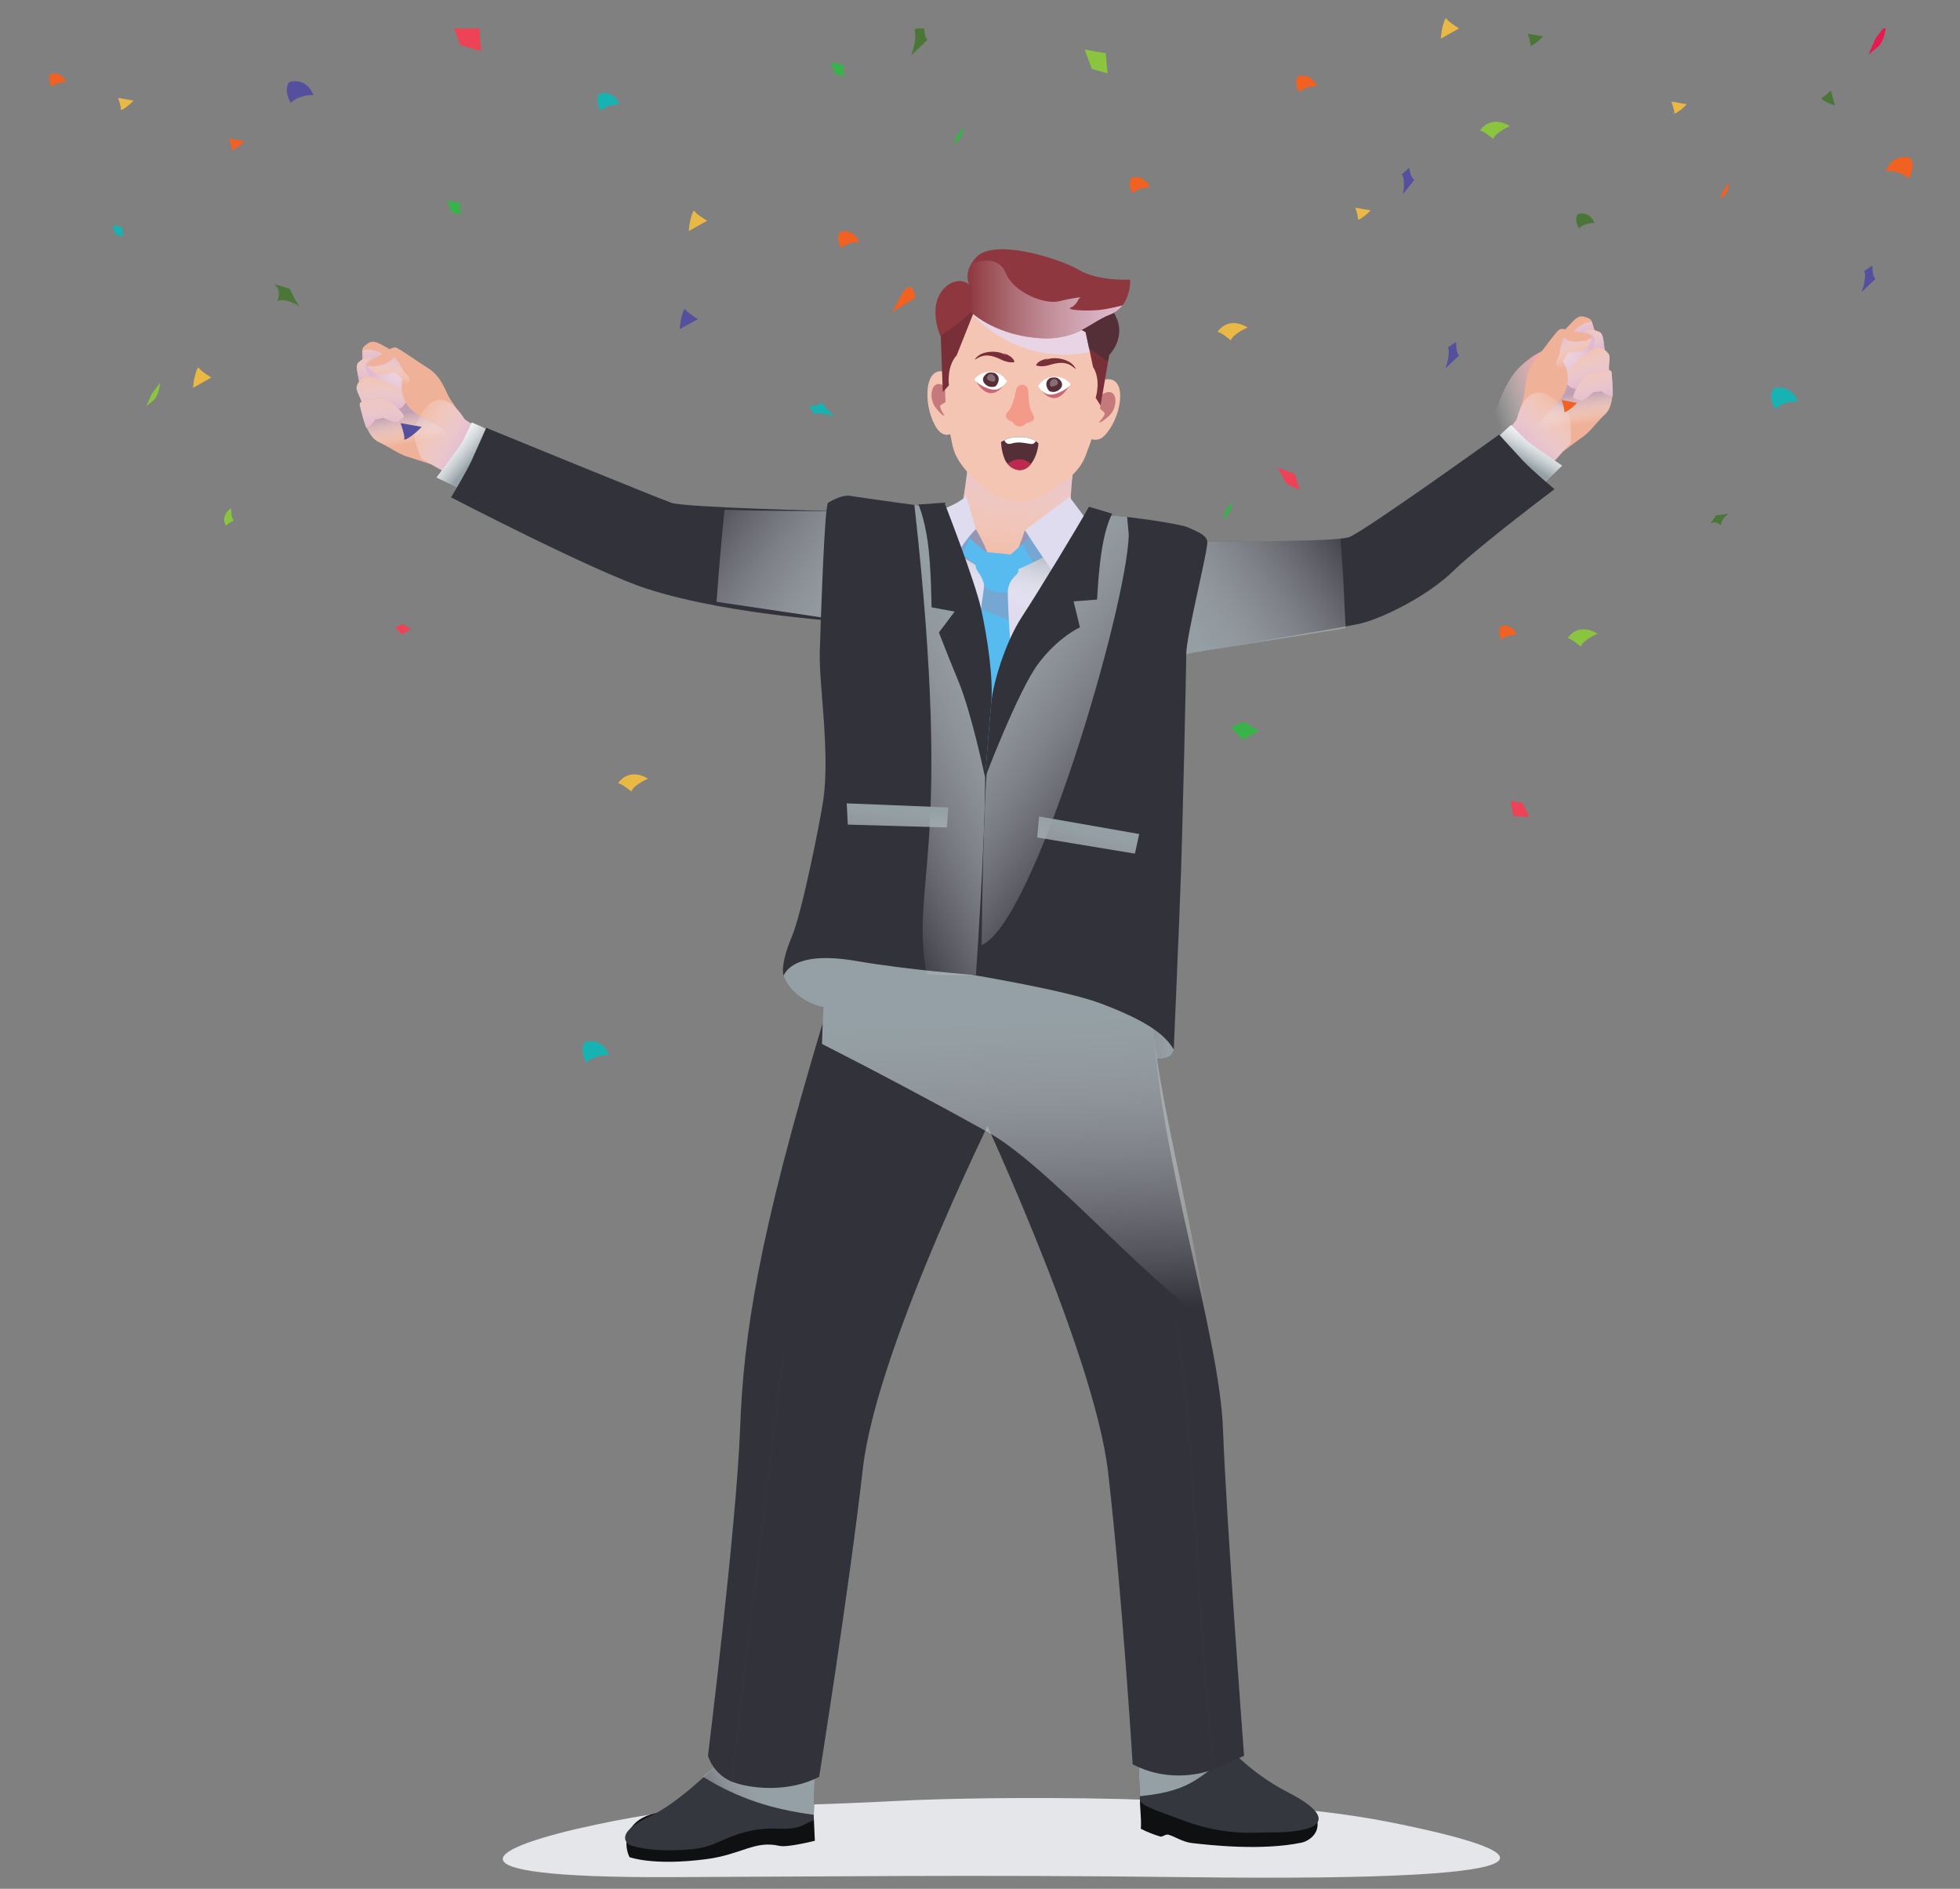 <svg version="1.2" xmlns="http://www.w3.org/2000/svg" viewBox="0 0 959 924" width="959" height="924">
	<rect x="0" y="0" width="959" height="924" fill="#808080" stroke="none"/>
	<title>2818561_397367-PD6Q65-867-ai</title>
	<defs>
		<linearGradient id="g1" x2="1" gradientUnits="userSpaceOnUse" gradientTransform="matrix(39.845,0,0,52.018,534.526,466.065)">
			<stop offset="0" stop-color="#ffffff" stop-opacity="0"/>
			<stop offset=".994" stop-color="#94a0a6" stop-opacity="1"/>
		</linearGradient>
		<linearGradient id="g2" x2="1" gradientUnits="userSpaceOnUse" gradientTransform="matrix(14.728,-32.856,34.76,15.582,374.193,515.682)">
			<stop offset="0" stop-color="#ffffff" stop-opacity="0"/>
			<stop offset=".994" stop-color="#94a0a6" stop-opacity="1"/>
		</linearGradient>
		<linearGradient id="g3" x2="1" gradientUnits="userSpaceOnUse" gradientTransform="matrix(12.484,-76.466,79.382,12.96,433.409,276.605)">
			<stop offset="0" stop-color="#ffffff" stop-opacity="0"/>
			<stop offset="1" stop-color="#e0bad1" stop-opacity="1"/>
		</linearGradient>
		<linearGradient id="g4" x2="1" gradientUnits="userSpaceOnUse" gradientTransform="matrix(75.828,0,0,37.997,473.393,127.523)">
			<stop offset="0" stop-color="#ffffff" stop-opacity="0"/>
			<stop offset="1" stop-color="#e0bad1" stop-opacity="1"/>
		</linearGradient>
		<linearGradient id="g5" x2="1" gradientUnits="userSpaceOnUse" gradientTransform="matrix(-2.068,-14.889,15.608,-2.168,737.481,212.482)">
			<stop offset="0" stop-color="#ffffff" stop-opacity="0"/>
			<stop offset="1" stop-color="#bf9fb2" stop-opacity="1"/>
		</linearGradient>
		<linearGradient id="g6" x2="1" gradientUnits="userSpaceOnUse" gradientTransform="matrix(30.595,-9.617,8.775,27.918,710.796,137.45)">
			<stop offset="0" stop-color="#ffffff" stop-opacity="0"/>
			<stop offset=".991" stop-color="#fea0a6" stop-opacity="1"/>
		</linearGradient>
		<linearGradient id="g7" x2="1" gradientUnits="userSpaceOnUse" gradientTransform="matrix(4.74,14.963,-23.565,7.465,798.989,138.982)">
			<stop offset="0" stop-color="#ffffff" stop-opacity="0"/>
			<stop offset="1" stop-color="#e0bad1" stop-opacity="1"/>
		</linearGradient>
		<linearGradient id="g8" x2="1" gradientUnits="userSpaceOnUse" gradientTransform="matrix(8.581,15.544,-28.772,15.883,785.069,149.24)">
			<stop offset="0" stop-color="#ffffff" stop-opacity="0"/>
			<stop offset="1" stop-color="#e0bad1" stop-opacity="1"/>
		</linearGradient>
		<linearGradient id="g9" x2="1" gradientUnits="userSpaceOnUse" gradientTransform="matrix(18.406,-14.238,6.698,8.659,744.569,164.814)">
			<stop offset="0" stop-color="#ffffff" stop-opacity="0"/>
			<stop offset="1" stop-color="#e0bad1" stop-opacity="1"/>
		</linearGradient>
		<linearGradient id="g10" x2="1" gradientUnits="userSpaceOnUse" gradientTransform="matrix(7.116,21.498,-33.529,11.099,792.26,159.431)">
			<stop offset="0" stop-color="#ffffff" stop-opacity="0"/>
			<stop offset="1" stop-color="#e0bad1" stop-opacity="1"/>
		</linearGradient>
		<linearGradient id="g11" x2="1" gradientUnits="userSpaceOnUse" gradientTransform="matrix(7.971,25.024,-38.466,12.252,791.178,165.675)">
			<stop offset="0" stop-color="#ffffff" stop-opacity="0"/>
			<stop offset="1" stop-color="#e0bad1" stop-opacity="1"/>
		</linearGradient>
		<linearGradient id="g12" x2="1" gradientUnits="userSpaceOnUse" gradientTransform="matrix(-21.306,22.84,-13.754,-12.83,804.827,230.366)">
			<stop offset="0" stop-color="#ffffff" stop-opacity="0"/>
			<stop offset="1" stop-color="#e0bad1" stop-opacity="1"/>
		</linearGradient>
		<linearGradient id="g13" x2="1" gradientUnits="userSpaceOnUse" gradientTransform="matrix(-5.57,-13.462,13.902,-5.752,750.855,185.557)">
			<stop offset="0" stop-color="#ffffff" stop-opacity="0"/>
			<stop offset="1" stop-color="#e0bad1" stop-opacity="1"/>
		</linearGradient>
		<linearGradient id="g14" x2="1" gradientUnits="userSpaceOnUse" gradientTransform="matrix(-10.316,17.264,-23.858,-14.256,770.082,217.746)">
			<stop offset="0" stop-color="#ffffff" stop-opacity="0"/>
			<stop offset=".994" stop-color="#94a0a6" stop-opacity="1"/>
		</linearGradient>
		<linearGradient id="g15" x2="1" gradientUnits="userSpaceOnUse" gradientTransform="matrix(-86.38,59.801,-36.847,-53.223,720.872,339.054)">
			<stop offset="0" stop-color="#ffffff" stop-opacity="0"/>
			<stop offset=".994" stop-color="#94a0a6" stop-opacity="1"/>
		</linearGradient>
		<linearGradient id="g16" x2="1" gradientUnits="userSpaceOnUse" gradientTransform="matrix(-2.794,-14.77,15.483,-2.929,234.096,210.463)">
			<stop offset="0" stop-color="#ffffff" stop-opacity="0"/>
			<stop offset="1" stop-color="#bf9fb2" stop-opacity="1"/>
		</linearGradient>
		<linearGradient id="g17" x2="1" gradientUnits="userSpaceOnUse" gradientTransform="matrix(.286,15.693,-24.715,.45,152.339,160.449)">
			<stop offset="0" stop-color="#ffffff" stop-opacity="0"/>
			<stop offset="1" stop-color="#e0bad1" stop-opacity="1"/>
		</linearGradient>
		<linearGradient id="g18" x2="1" gradientUnits="userSpaceOnUse" gradientTransform="matrix(-3.169,17.47,-32.338,-5.865,168.807,165.726)">
			<stop offset="0" stop-color="#ffffff" stop-opacity="0"/>
			<stop offset="1" stop-color="#e0bad1" stop-opacity="1"/>
		</linearGradient>
		<linearGradient id="g19" x2="1" gradientUnits="userSpaceOnUse" gradientTransform="matrix(-21.988,-7.616,3.582,-10.344,212.159,167.554)">
			<stop offset="0" stop-color="#ffffff" stop-opacity="0"/>
			<stop offset="1" stop-color="#e0bad1" stop-opacity="1"/>
		</linearGradient>
		<linearGradient id="g20" x2="1" gradientUnits="userSpaceOnUse" gradientTransform="matrix(.12,22.645,-35.318,.188,165.245,177.679)">
			<stop offset="0" stop-color="#ffffff" stop-opacity="0"/>
			<stop offset="1" stop-color="#e0bad1" stop-opacity="1"/>
		</linearGradient>
		<linearGradient id="g21" x2="1" gradientUnits="userSpaceOnUse" gradientTransform="matrix(.436,26.259,-40.365,.671,168.264,183.251)">
			<stop offset="0" stop-color="#ffffff" stop-opacity="0"/>
			<stop offset="1" stop-color="#e0bad1" stop-opacity="1"/>
		</linearGradient>
		<linearGradient id="g22" x2="1" gradientUnits="userSpaceOnUse" gradientTransform="matrix(27.483,14.842,-8.938,16.55,175.985,248.914)">
			<stop offset="0" stop-color="#ffffff" stop-opacity="0"/>
			<stop offset="1" stop-color="#e0bad1" stop-opacity="1"/>
		</linearGradient>
		<linearGradient id="g23" x2="1" gradientUnits="userSpaceOnUse" gradientTransform="matrix(.98,-14.536,15.011,1.012,212.826,189.218)">
			<stop offset="0" stop-color="#ffffff" stop-opacity="0"/>
			<stop offset="1" stop-color="#e0bad1" stop-opacity="1"/>
		</linearGradient>
		<linearGradient id="g24" x2="1" gradientUnits="userSpaceOnUse" gradientTransform="matrix(15.288,13.066,-18.057,21.127,204.882,225.86)">
			<stop offset="0" stop-color="#ffffff" stop-opacity="0"/>
			<stop offset=".994" stop-color="#94a0a6" stop-opacity="1"/>
		</linearGradient>
		<linearGradient id="g25" x2="1" gradientUnits="userSpaceOnUse" gradientTransform="matrix(88.645,61.37,-39.967,57.731,278.526,322.438)">
			<stop offset="0" stop-color="#ffffff" stop-opacity="0"/>
			<stop offset=".994" stop-color="#94a0a6" stop-opacity="1"/>
		</linearGradient>
		<linearGradient id="g26" x2="1" gradientUnits="userSpaceOnUse" gradientTransform="matrix(7.193,-33.752,22.259,4.744,311.918,257.346)">
			<stop offset="0" stop-color="#ffffff" stop-opacity="0"/>
			<stop offset=".994" stop-color="#94a0a6" stop-opacity="1"/>
		</linearGradient>
		<linearGradient id="g27" x2="1" gradientUnits="userSpaceOnUse" gradientTransform="matrix(33.88,-17.486,15.88,30.768,331.329,879.477)">
			<stop offset="0" stop-color="#ffffff" stop-opacity="0"/>
			<stop offset=".994" stop-color="#94a0a6" stop-opacity="1"/>
		</linearGradient>
		<linearGradient id="g28" x2="1" gradientUnits="userSpaceOnUse" gradientTransform="matrix(-30.298,-15.638,16.172,-31.333,617.401,868.165)">
			<stop offset="0" stop-color="#ffffff" stop-opacity="0"/>
			<stop offset=".994" stop-color="#94a0a6" stop-opacity="1"/>
		</linearGradient>
		<linearGradient id="g29" x2="1" gradientUnits="userSpaceOnUse" gradientTransform="matrix(-5.859,-148.433,131.376,-5.186,612.306,638.39)">
			<stop offset="0" stop-color="#ffffff" stop-opacity="0"/>
			<stop offset=".994" stop-color="#94a0a6" stop-opacity="1"/>
		</linearGradient>
		<linearGradient id="g30" x2="1" gradientUnits="userSpaceOnUse" gradientTransform="matrix(-95.168,-70.029,173.881,-236.299,405.383,607.689)">
			<stop offset="0" stop-color="#ffffff" stop-opacity="0"/>
			<stop offset=".994" stop-color="#94a0a6" stop-opacity="1"/>
		</linearGradient>
		<linearGradient id="g31" x2="1" gradientUnits="userSpaceOnUse" gradientTransform="matrix(97.37,-48.685,103.937,207.873,203.299,-5.108)">
			<stop offset="0" stop-color="#ffffff" stop-opacity="0"/>
			<stop offset=".994" stop-color="#94a0a6" stop-opacity="1"/>
		</linearGradient>
		<linearGradient id="g32" x2="1" gradientUnits="userSpaceOnUse" gradientTransform="matrix(10.084,-40.67,148.455,36.809,519.949,444.394)">
			<stop offset="0" stop-color="#ffffff" stop-opacity="0"/>
			<stop offset=".994" stop-color="#94a0a6" stop-opacity="1"/>
		</linearGradient>
		<linearGradient id="g33" x2="1" gradientUnits="userSpaceOnUse" gradientTransform="matrix(4.6,-41.648,152.026,16.79,431.73,436.07)">
			<stop offset="0" stop-color="#ffffff" stop-opacity="0"/>
			<stop offset=".994" stop-color="#94a0a6" stop-opacity="1"/>
		</linearGradient>
	</defs>
	<style>
		.s0 { mix-blend-mode: multiply;fill: #e5e6e9 } 
		.s1 { fill: #32323b } 
		.s2 { mix-blend-mode: multiply;fill: url(#g1) } 
		.s3 { mix-blend-mode: multiply;fill: url(#g2) } 
		.s4 { fill: #efb299 } 
		.s5 { mix-blend-mode: multiply;fill: url(#g3) } 
		.s6 { fill: #f5c5b3 } 
		.s7 { fill: #c6797a } 
		.s8 { mix-blend-mode: multiply;fill: #e8d4e5 } 
		.s9 { fill: #782f38 } 
		.s10 { fill: #542f38 } 
		.s11 { fill: #8e373f } 
		.s12 { fill: #ca6772 } 
		.s13 { fill: #ffffff } 
		.s14 { opacity: .3;fill: #ffffff } 
		.s15 { fill: #f49a8a } 
		.s16 { mix-blend-mode: multiply;fill: url(#g4) } 
		.s17 { fill: #be2950 } 
		.s18 { mix-blend-mode: multiply;fill: url(#g5) } 
		.s19 { mix-blend-mode: multiply;fill: url(#g6) } 
		.s20 { mix-blend-mode: multiply;fill: url(#g7) } 
		.s21 { mix-blend-mode: multiply;fill: url(#g8) } 
		.s22 { mix-blend-mode: multiply;fill: url(#g9) } 
		.s23 { mix-blend-mode: multiply;fill: url(#g10) } 
		.s24 { mix-blend-mode: multiply;fill: url(#g11) } 
		.s25 { mix-blend-mode: multiply;fill: url(#g12) } 
		.s26 { mix-blend-mode: multiply;fill: url(#g13) } 
		.s27 { mix-blend-mode: multiply;fill: url(#g14) } 
		.s28 { mix-blend-mode: multiply;fill: url(#g15) } 
		.s29 { mix-blend-mode: multiply;fill: url(#g16) } 
		.s30 { mix-blend-mode: multiply;fill: url(#g17) } 
		.s31 { mix-blend-mode: multiply;fill: url(#g18) } 
		.s32 { mix-blend-mode: multiply;fill: url(#g19) } 
		.s33 { mix-blend-mode: multiply;fill: url(#g20) } 
		.s34 { mix-blend-mode: multiply;fill: url(#g21) } 
		.s35 { mix-blend-mode: multiply;fill: url(#g22) } 
		.s36 { mix-blend-mode: multiply;fill: url(#g23) } 
		.s37 { mix-blend-mode: multiply;fill: url(#g24) } 
		.s38 { mix-blend-mode: multiply;fill: url(#g25) } 
		.s39 { fill: #dfdcf0 } 
		.s40 { mix-blend-mode: multiply;fill: url(#g26) } 
		.s41 { fill: #57bbf0 } 
		.s42 { opacity: .5;mix-blend-mode: multiply;fill: #9595b4 } 
		.s43 { fill: #0f1012 } 
		.s44 { fill: #35373f } 
		.s45 { mix-blend-mode: multiply;fill: url(#g27) } 
		.s46 { mix-blend-mode: multiply;fill: url(#g28) } 
		.s47 { mix-blend-mode: multiply;fill: url(#g29) } 
		.s48 { fill: #9595b4 } 
		.s49 { opacity: .3;mix-blend-mode: multiply;fill: none;stroke: #3a383b;stroke-miterlimit:10;stroke-width: 2 } 
		.s50 { mix-blend-mode: multiply;fill: url(#g30) } 
		.s51 { mix-blend-mode: multiply;fill: url(#g31) } 
		.s52 { mix-blend-mode: multiply;fill: url(#g32) } 
		.s53 { mix-blend-mode: multiply;fill: url(#g33) } 
		.s54 { fill: #eab945 } 
		.s55 { fill: #4a7637 } 
		.s56 { fill: #54509d } 
		.s57 { fill: #f06122 } 
		.s58 { fill: #ee4256 } 
		.s59 { fill: #17b3b2 } 
		.s60 { fill: #8bc53f } 
		.s61 { fill: #37b34a } 
		.s62 { fill: #e7194f } 
	</style>
	<g id="BACKGROUND">
		<path id="&lt;Path&gt;" class="s0" d="m439.1 881c-81 4.2-95 0.5-147.5 11.6-52.6 11.1-80.6 26 35 25.7 66.4-0.2 150.9-1.3 254.1 0 203.5 2.5 168.6-13.2 98.3-27.1-70.3-13.9-199.4-12.4-239.9-10.2z"/>
	</g>
	<g id="OBJECTS">
		<g id="&lt;Group&gt;">
			<path id="&lt;Path&gt;" class="s1" d="m538.7 508.4c6.9 7.7 35.2 14.6 35.6 5 0.4-9.7 0-36-25.1-46.1-25-10-10.5 41.1-10.5 41.1z"/>
			<path id="&lt;Path&gt;" class="s2" d="m538.7 508.4c6.9 7.7 35.2 14.6 35.6 5 0.4-9.7 0-36-25.1-46.1-25-10-10.5 41.1-10.5 41.1z"/>
			<path id="&lt;Path&gt;" class="s1" d="m398.8 462.3c-7.3 4.6-16.8 8.4-15.5 14.7 1.4 6.3 11.4 16.8 26 16.3 14.6-0.4 23.2-29.1 23.2-29.1z"/>
			<path id="&lt;Path&gt;" class="s3" d="m398.8 462.3c-7.3 4.6-16.8 8.4-15.5 14.7 1.4 6.3 11.4 16.8 26 16.3 14.6-0.4 23.2-29.1 23.2-29.1z"/>
			<g id="&lt;Group&gt;">
				<path id="&lt;Path&gt;" class="s4" d="m525.3 252.7c-3.7-1.3 0.8-32.2 2-38.4-12.9-3-40.9-3.6-51.9-3.7-0.4 4.9-3.7 36.8-5.5 39.5-1.8 2.6-29.2 8.6-29.2 8.6 0 0-4 12.2 8.9 32 12.9 19.8 57.5 30.4 72 24.8 14.6-5.6 29.1-54.8 29.1-54.8 0 0-21.8-6.7-25.4-8z"/>
				<path id="&lt;Path&gt;" class="s5" d="m525.3 252.7c-3.7-1.3 0.8-32.2 2-38.4-12.9-3-40.9-3.6-51.9-3.7-0.4 4.9-3.7 36.8-5.5 39.5-1.8 2.6-29.2 8.6-29.2 8.6 0 0-4 12.2 8.9 32 12.9 19.8 57.5 30.4 72 24.8 14.6-5.6 29.1-54.8 29.1-54.8 0 0-21.8-6.7-25.4-8z"/>
				<g id="&lt;Group&gt;">
					<path id="&lt;Path&gt;" class="s6" d="m533.3 197.6c0 0-0.9-12.1 8.9-12.1 9.8 0 6.2 19.9-2.1 27.9-3 3-7.6 1.6-8.6-0.5-1.7-3.6 1.8-15.3 1.8-15.3z"/>
					<path id="&lt;Path&gt;" class="s7" d="m536.7 198.8c0 0 0.5-6.3 5.4-7 4.9-0.6 4.7 7.9 0.5 11.7-4.2 3.8-4.9 3.1-4.9 3.1 0 0 2.9-3.2 2.8-4.3-0.1-0.9-3.8-3.5-3.8-3.5z"/>
				</g>
				<g id="&lt;Group&gt;">
					<path id="&lt;Path&gt;" class="s6" d="m467.9 195.2c0 0 3-11.8-6.6-13.5-9.7-1.6-9.4 18.5-2.8 28 3.3 4.7 7.4 3 8.6 0.9 2-3.4 0.8-15.4 0.8-15.4z"/>
					<path id="&lt;Path&gt;" class="s7" d="m464.4 195.8c0 0 0.6-6.3-4.1-7.8-4.8-1.4-6 7-2.5 11.4 3.4 4.5 4.3 3.9 4.3 3.9 0 0-2.4-3.7-2.1-4.7 0.3-0.8 4.4-2.8 4.4-2.8z"/>
				</g>
				<g id="&lt;Group&gt;">
					<path id="&lt;Path&gt;" class="s6" d="m540 188.8c-0.1 0-0.5 4.1-1.5 9.6-2.4 12.4-5.9 20.5-7.3 24.4-3.1 8.8-12.5 14.9-21.2 19.8-3.5 1.9-8 3.1-13.6 2.7-5.6-0.5-9.8-2.5-12.8-5-7.8-6.3-16.1-13.9-17.7-23.1-0.6-3.6-2.8-10.9-3.4-23.1q0-1.1 0-2.2c-0.2-3.4-0.3-6.8-0.4-10.2-0.2-7.2-0.9-7.1-0.9-12.8 0.1-6.4 0.3-11.2 0.7-12.9 0.4-1.4 1.6-3.4 3.4-5.6q0.2-0.3 0.4-0.6c1.8-2.1 4.1-4.6 6.7-6.9q0.7 0.1 1.4 0.1c12.1 1 24.3-0.4 36.5-0.1 6.3 0.1 12.6 0 19-0.2 2.8 3.9 5.5 8.4 7.7 12.7 2.3 4.5 3.4 8.4 4.4 11.5 0.3 1.1 0.6 2.1 0.7 2.8q0 0.2 0 0.4 0.1 0.5 0.1 1.3c-0.1 3.3-1 9.8-2.2 17.4z"/>
					<path id="&lt;Path&gt;" class="s8" d="m542.1 169.7q-2.4 0.9-4.8 1.6c-6.2 1.7-12.6 2.4-19 2.2-14.8-0.7-29.3-6.9-40.1-17.2-2.2-2.1-4.4-4.6-5-7.7-0.3-1.8-0.1-3.8 0.6-5.6 12.1 1 24.3-0.4 36.5-0.1 6.3 0.1 12.6 0 19-0.2 2.8 3.9 5.5 8.4 7.7 12.7 2.3 4.5 3.4 8.4 4.4 11.5 0.3 1.1 0.6 2.1 0.7 2.8z"/>
					<g id="&lt;Group&gt;">
						<path id="&lt;Path&gt;" class="s9" d="m538.5 198.4l-2.4-3.8c0 0 2.8-8.7-1.3-15.1l-5.2-24.7 7.6 1.5 3.3 0.7 1.6 12 0.6 4.7z"/>
					</g>
					<g id="&lt;Group&gt;">
						<path id="&lt;Path&gt;" class="s10" d="m542.1 176.8l0.8-4.4-0.6-4.8-1.6-12-3.3-0.6-8.3-2.1 3.8 17.6c2.9 1.9 6.4 4.4 9.2 6.3z"/>
					</g>
					<g id="&lt;Group&gt;">
						<path id="&lt;Path&gt;" class="s9" d="m461.3 191.8l3-3.3c0 0-1.3-9.1 3.8-14.7l9.3-23.4-3.2-1.7c-5.1-2.6-11.3-0.4-14.3 5.1z"/>
					</g>
					<g id="&lt;Group&gt;">
						<path id="&lt;Path&gt;" class="s10" d="m524.4 156.8c2.8 5.6 10 6 14.3 9.9 4.2 3.9 4 7 4 7 0 0 7.7-7.7 3.9-17.4-2.5-6.3-6.2-9.8-6.2-9.8z"/>
					</g>
					<g id="&lt;Group&gt;">
						<path id="&lt;Path&gt;" class="s11" d="m549.2 149.4c-1.4 1.8-3.4 3.5-6.1 4.5-10.5 4-16.5 13.5-37.1 11.3-20.6-2.2-31-12.6-31-12.6-5.6 6-14.9 11.7-14.9 11.7 0 0-4.7-10.4-1-18.9 3.4-7.7 11-9.8 15.1-6.2 0 0-0.2-0.5-0.5-1.3q0 0 0 0 0 0 0-0.1c-0.4-1.6-0.8-4.8 1.5-8.7q0.9-1.5 2.3-3.1c8.8-9.8 41 0.5 50.5 6.1 9.6 5.6 25 4.7 25 4.7 0 0 0.4 7.2-3.8 12.6z"/>
					</g>
				</g>
				<g id="&lt;Group&gt;">
					<path id="&lt;Path&gt;" class="s12" d="m522.9 189.1c0 0-9 3.3-13.1 2.1 0 0 6.3 9.2 13.1-2.1z"/>
					<path id="&lt;Path&gt;" class="s13" d="m523.9 188c0 0-1.6 2.4-5.9 4.1-4.3 1.8-7 1.1-10.1-3.1 0 0 1.2-2.1 3.1-3.3 4.2-2.5 8.6-1 9.7-0.4 1.3 0.8 2.6 1.8 3.2 2.7z"/>
					<g id="&lt;Group&gt;">
						<path id="&lt;Path&gt;" class="s10" d="m513.9 184.9c-3.7 1.9-1.2 6.3-0.1 6.6 2.7 0.9 4.8-0.8 5.5-2 0.7-1.4 0.5-2.9-1.6-4.4-1.3-0.9-3.8-0.2-3.8-0.2z"/>
					</g>
					<path id="&lt;Path&gt;" class="s14" d="m516.8 185.6q0 0 0.1 0.1c0.9 0.8 1.1 2.2 0 2.7-1.4 0.7-3.1 1.3-3.2-0.3-0.2-2 1.6-3.2 3.1-2.5z"/>
				</g>
				<g id="&lt;Group&gt;">
					<path id="&lt;Path&gt;" class="s12" d="m477.7 186.7c0 0 9 3.3 13.1 2.1 0 0-6.3 9.2-13.1-2.1z"/>
					<path id="&lt;Path&gt;" class="s13" d="m476.7 185.6c0 0 1.6 2.4 5.9 4.1 4.3 1.8 7 1.1 10.1-3.1 0 0-1.2-2.1-3.1-3.3-4.2-2.5-8.6-1-9.7-0.4-1.3 0.8-2.6 1.8-3.2 2.7z"/>
					<g id="&lt;Group&gt;">
						<path id="&lt;Path&gt;" class="s10" d="m482.9 182.7c-2.1 1.5-2.3 3-1.5 4.4 0.6 1.2 2.7 2.8 5.4 2 1.1-0.3 3.6-4.7-0.1-6.6 0 0-2.5-0.7-3.8 0.2z"/>
					</g>
					<path id="&lt;Path&gt;" class="s14" d="m487 185.7c-0.1 1.6-1.9 1-3.3 0.3-1.1-0.5-0.9-1.9 0.1-2.7q0-0.1 0-0.1c1.5-0.7 3.3 0.5 3.2 2.5z"/>
				</g>
				<path id="&lt;Path&gt;" class="s15" d="m504.7 201.4c-1.1-1.8-1.5-7-1.6-10.2 0-1.6-1.2-2.8-2.7-3-1.5-0.1-2.9 1-3.2 2.5-0.7 3.2-1.9 8.2-3.3 9.8-2.1 2.3-2.2 3.5-0.9 4.6 1.3 1.1 2 0.7 2.9 1.9 0.8 1.1 2 1.6 2.8 1.6 0.8 0.1 2-0.1 2.9-1.1 1.1-1 1.8-0.5 3.2-1.4 1.5-0.9 1.6-2-0.1-4.7z"/>
				<path id="&lt;Path&gt;" class="s16" d="m549.2 149.4c-1.4 1.8-3.4 3.5-6.1 4.5-10.5 4-16.5 13.5-37.1 11.3-20.6-2.2-31-12.6-31-12.6 0.2-5.8 1.3-11.9-1.3-14.7q0 0 0 0 0 0 0-0.1c-0.4-1.6-0.8-4.8 1.5-8.7 6.9-2.6 14-2.6 16.9 4.5 4 9.6 18.9 15.4 25.9 13.8 6.9-1.7 12-2.2 10.7-1.9-1.4 0.4-1.4 3.5-4.7 4.9-3.2 1.3 7.8 1.9 14.2 1.2 3.5-0.4 7.8-1.4 11-2.2z"/>
				<path id="&lt;Path&gt;" class="s9" d="m519.4 175.6c-4.1-0.9-6.7 0-8.1 0.6 0.5-0.3 1.1-0.6 1.6-0.8 0 0-4.8 0.5-6 3.3 0 0 2.4 1.2 6.8-0.2 7.6-2.3 10-0.1 12.7 2.1 0 0-1-3.6-7-5z"/>
				<path id="&lt;Path&gt;" class="s9" d="m484.5 172.1c4.3-0.3 6.7 1 8 1.8-0.5-0.4-1-0.8-1.4-1.1 0 0 4.6 1.3 5.3 4.3 0 0-2.5 0.8-6.6-1.2-7.1-3.5-9.9-1.7-12.9 0.1 0 0 1.5-3.4 7.6-3.9z"/>
				<g id="&lt;Group&gt;">
					<g id="&lt;Group&gt;">
						<path id="&lt;Path&gt;" class="s10" d="m508.1 216.9c0 0-0.3 5.9-3.7 10.1q-0.2 0.3-0.4 0.5c-3.7 4.1-8.4 2.5-11-0.6-0.6-0.7-1.1-1.4-1.4-2.2-1.8-4.3-1.8-8.5-1.8-8.5q0.9-0.5 1.6-0.8c2.3-1.2 4.2-1.6 7.9-1.6 3.7 0 6.2 1.1 7.5 2 0.9 0.7 1.3 1.1 1.3 1.1z"/>
					</g>
					<g id="&lt;Group&gt;">
						<path id="&lt;Path&gt;" class="s17" d="m504.4 227q-0.2 0.3-0.4 0.5c-3.7 4.1-8.4 2.5-11-0.6 2-1.6 4.7-2.7 7.8-2 1.6 0.5 2.8 1.2 3.6 2.1z"/>
					</g>
					<path id="&lt;Path&gt;" class="s13" d="m506.8 215.8c-0.3 0.6-1.1 1.6-2.4 1.4-2.6-0.3-5.7-1.4-9.6-0.2-2 0.6-2.8-0.5-3.4-1.6 2.3-1.2 4.2-1.6 7.9-1.6 3.7 0 6.2 1.1 7.5 2z"/>
				</g>
			</g>
			<g id="&lt;Group&gt;">
				<path id="&lt;Path&gt;" class="s4" d="m764.7 220.9c-7.2 8-24.2 27-24.2 27l-17.3-20c0 0 9.6-10.4 18.9-22.6l15.2 5.6z"/>
				<path id="&lt;Path&gt;" class="s4" d="m789 193.3c-0.6 3.3-0.9 6.9-3.8 9.5-3 2.6-7 8.3-10.6 10.8-3.7 2.6-9.9 7.3-9.9 7.3l-19.4-13.6c0 0 9.6-13.1 14.2-20.1 4.6-7 11.9-10.7 11.9-10.7z"/>
				<path id="&lt;Path&gt;" class="s18" d="m789 193.3c-0.6 3.3-0.9 6.9-3.8 9.5-3 2.6-7 8.3-10.6 10.8-3.7 2.6-9.9 7.3-9.9 7.3l-19.4-13.6c0 0 9.6-13.1 14.2-20.1 4.6-7 11.9-10.7 11.9-10.7z"/>
				<path id="&lt;Path&gt;" class="s19" d="m726.6 240c4.8 0.1 9.5 0.3 14.2 0.4-0.3-6.2-0.1-12.7 0.6-19.1 3.5-29.2 9.3-33.4 19.1-38.9 10-5.5 18.4-1 18.4-1 0 0-3.3-8.6-13.8-11.4-2.7-0.8-10.6-0.7-21.3 9.3-10.6 10.1-17.4 36.3-17.4 54.4q0 3 0.2 6.3z"/>
				<path id="&lt;Path&gt;" class="s4" d="m780.1 161.4c-1.5-4.4-0.9-5-3.5-6-2.7-0.9-4-1.4-7.4 2.2-3.4 3.5-8.1 8.8-9 12.7-0.9 3.9 0.7 5.1 1.5 6.7 0.8 1.7 4.6-3.9 7.8-6.8 3.1-2.9 10.6-8.8 10.6-8.8z"/>
				<path id="&lt;Path&gt;" class="s20" d="m760.9 175.5q0 0 0 0.1c0.3 0.5 0.6 0.9 0.8 1.4 0.8 1.7 4.6-3.9 7.8-6.8 3.1-2.9 10.6-8.8 10.6-8.8-0.7-2-0.9-3.2-1.2-4-8.6 0.2-13.9 11.9-18 18.1z"/>
				<path id="&lt;Path&gt;" class="s4" d="m785.2 171.3c-0.8-4.3-0.5-8.1-2.8-9-2.3-0.9-4.6-1.8-6.7-0.2-2.1 1.7-10.2 10.1-11.5 11.4-1.3 1.3-0.7 3.3-0.5 5.9 0.2 2.5 1.3 5.2 2.2 4.1 1-1.1 3.1-3.3 6.9-6 3.7-2.7 12.4-6.2 12.4-6.2z"/>
				<path id="&lt;Path&gt;" class="s21" d="m785.2 171.3c0 0-5 2-9.1 4.2-1.3 0.7-2.4 1.3-3.3 2-3.8 2.7-6 4.9-6.9 6-0.9 1.1-2-1.6-2.2-4.1-0.2-2.6-0.8-4.6 0.5-5.9 1.2-1.2 8.3-8.6 11-10.9q0.3-0.3 0.5-0.5c2.1-1.6 4.4-0.7 6.7 0.2 2.3 0.9 2 4.7 2.8 9z"/>
				<path id="&lt;Path&gt;" class="s22" d="m778.9 171.5c-0.7 1.3-1.7 2.7-2.8 4-1.3 0.7-2.4 1.3-3.3 2-3.8 2.7-6 4.9-6.9 6-0.9 1.1-2-1.6-2.2-4.1-0.2-2.6-0.8-4.6 0.5-5.9 1.2-1.2 8.3-8.6 11-10.9 1.8 0.2 3.7 0.6 4.6 2.1 0.9 1.6 0 5.3-0.9 6.8z"/>
				<path id="&lt;Path&gt;" class="s4" d="m787.3 181.1c-0.4-2.4 0.8-6.2-0.1-7.7-0.9-1.6-3.6-3.8-5.9-3.4-2.3 0.4-8.8 5.5-11.9 8.6-3.1 3.1-3.9 5.3-3.8 7.4 0.2 2.2 4.6 4.9 5.5 3.9 0.8-1.1 5.2-5.5 9-6.9 3.7-1.4 7.2-1.9 7.2-1.9z"/>
				<path id="&lt;Path&gt;" class="s23" d="m787.3 181.1c-0.4-2.4 0.8-6.2-0.1-7.7-0.9-1.6-3.6-3.8-5.9-3.4-2.3 0.4-8.8 5.5-11.9 8.6-3.1 3.1-3.9 5.3-3.8 7.4 0.2 2.2 4.6 4.9 5.5 3.9 0.8-1.1 5.2-5.5 9-6.9 3.7-1.4 7.2-1.9 7.2-1.9z"/>
				<path id="&lt;Path&gt;" class="s4" d="m787.3 181.1c-2-0.1-8.9 1.1-10.4 2-1.6 1-3.9 4-4.9 5.4-0.9 1.4-2.3 5-2.2 5.9 0.2 0.8 4.3 2.2 5.7 1 1.4-1.2 4.2-3.6 4.2-3.6 0 0 2.6 0 3.8-0.5 0 0 2.7 2.5 5.6 2.5 0 0 0.1-4.7-0.3-7.9-0.3-3.2 0.2-4.6-1.5-4.8z"/>
				<path id="&lt;Path&gt;" class="s24" d="m787.3 181.1c-2-0.1-8.9 1.1-10.4 2-1.6 1-3.9 4-4.9 5.4-0.9 1.4-2.3 5-2.2 5.9 0.2 0.8 4.3 2.2 5.7 1 1.4-1.2 4.2-3.6 4.2-3.6 0 0 2.6 0 3.8-0.5 0 0 2.7 2.5 5.6 2.5 0 0 0.1-4.7-0.3-7.9-0.3-3.2 0.2-4.6-1.5-4.8z"/>
				<path id="&lt;Path&gt;" class="s4" d="m753.3 207.3c-4.4 7.5-11.2-2-11.2-2 0.4-1.6 3.7-9.9 4.1-15 0.5-5 1.6-10.5 4.9-14.3 3.3-4 10.4-14 11.9-14.8 1.4-0.8 3.9 0.2 7.1 0.8 3.2 0.6 8.6 1.6 8.7 2.5 0 0.2 0 0.4-0.1 0.7-0.1 1.7-1.3 5.7-4.9 6.4-4.3 0.9-6.6 0.5-6.9 1.2-0.3 0.7-1.7 2.9-2.3 3.9 0 0 2.9 3.9 2.5 9.6-0.1 0.9-0.2 1.9-0.5 3-1.9 7.3-9.7 11.8-13.3 18z"/>
				<path id="&lt;Path&gt;" class="s25" d="m768.5 216.7c-7.2 7.9-28 31.2-28 31.2l-17.3-20c0 0 9.6-10.4 18.9-22.6 0 0 5.3-27.3 24.9-3.5 2.4 2.9 1.5 14.9 1.5 14.9z"/>
				<path id="&lt;Path&gt;" class="s26" d="m767.1 186.3c-0.3-0.9-2-4.5-2.9-5.1-5.7-4.6-1.2-3.7-0.8-10.3 0.1-1.1 1.5-5.3 1.6-5.8 0.1 0.1 3.2 2.8 8.4 1.8 0.9-0.2 2.8 0.3 5.3-1.7-0.1 1.7-1.3 5.7-4.9 6.4-4.3 0.9-6.6 0.5-6.9 1.2-0.3 0.7-1.7 2.9-2.3 3.9 0 0 2.9 3.9 2.5 9.6z"/>
				<path id="&lt;Path&gt;" class="s13" d="m732.1 215.8c-0.5-1.4 7.3-7.9 7.3-7.9 0 0 5.7 6.2 8.8 8.6 3.1 2.6 16.1 11.3 16.1 11.3l-15.3 14.5c0 0-14.6-11.2-17.3-16.8-2.8-5.7 0.4-9.7 0.4-9.7z"/>
				<path id="&lt;Path&gt;" class="s27" d="m732.1 215.8c-0.5-1.4 7.3-7.9 7.3-7.9 0 0 5.7 6.2 8.8 8.6 3.1 2.6 16.1 11.3 16.1 11.3l-15.3 14.5c0 0-14.6-11.2-17.3-16.8-2.8-5.7 0.4-9.7 0.4-9.7z"/>
				<path id="&lt;Path&gt;" class="s1" d="m590.7 264.8c8.5 0 62.7 0.3 69.3-2 6.7-2.2 73.5-50.2 73.5-50.2 0 0 4.3 4.8 11.6 12.7 4.3 4.6 15.5 14 15.5 14 0 0-36.6 27.5-49.6 40.1-12.9 12.5-34.5 22.9-44.8 25.5-10.3 2.5-82.8 14.2-85.8 15.2-3.1 1.1-4.3 49-4.3 49 0 0-4.6-26.3-5.9-55-1.4-28.6 20.5-49.3 20.5-49.3z"/>
				<path id="&lt;Path&gt;" class="s28" d="m656.7 274.9q-0.4-5.7-0.8-11.4c-15.5 1.5-57.7 1.3-65.2 1.3 0 0-21.9 20.7-20.5 49.3 1.3 28.7 5.9 55 5.9 55 0 0 1.2-47.9 4.3-49 2.4-0.8 51-8.5 78-12.8-0.6-10.9-0.9-21.7-1.7-32.4z"/>
			</g>
			<g id="&lt;Group&gt;">
				<g id="&lt;Group&gt;">
					<path id="&lt;Path&gt;" class="s4" d="m211 227.2c9.4 5.2 31.6 17.8 31.6 17.8l9.9-24.5c0 0-12.4-6.8-25.1-15.3l-12.6 10.1z"/>
					<path id="&lt;Path&gt;" class="s4" d="m179.2 208.7c1.5 3 3 6.3 6.6 7.8 3.6 1.6 9.2 5.6 13.5 6.9 4.3 1.3 11.7 3.8 11.7 3.8l14-19.2c0 0-13.2-9.3-19.8-14.5-6.6-5.2-14.7-6.3-14.7-6.3z"/>
					<path id="&lt;Path&gt;" class="s29" d="m179.2 208.7c1.5 3 3 6.3 6.6 7.8 3.6 1.6 9.2 5.6 13.5 6.9 4.3 1.3 11.7 3.8 11.7 3.8l14-19.2c0 0-13.2-9.3-19.8-14.5-6.6-5.2-14.7-6.3-14.7-6.3z"/>
					<path id="&lt;Path&gt;" class="s4" d="m177.4 175.6c0-4.6-0.8-5 1.4-6.7 2.2-1.8 3.4-2.6 7.7-0.4 4.3 2.3 10.4 5.8 12.6 9.2 2.1 3.5 1 5.1 0.7 6.9-0.2 1.9-5.6-2.2-9.5-4-3.9-1.7-12.9-5-12.9-5z"/>
					<path id="&lt;Path&gt;" class="s30" d="m200.1 182.9q0 0 0.1 0.1c-0.2 0.5-0.3 1.1-0.4 1.6-0.2 1.9-5.6-2.2-9.5-4-3.9-1.7-12.9-5-12.9-5 0-2.1-0.1-3.3-0.1-4.1 8.2-2.6 16.9 6.8 22.8 11.4z"/>
					<path id="&lt;Path&gt;" class="s4" d="m175.7 186.7c-0.6-4.3-2.1-7.9-0.2-9.5 1.9-1.6 3.8-3.1 6.3-2.2 2.5 0.9 12.9 6.2 14.5 7 1.6 0.9 1.8 3 2.4 5.5 0.6 2.4 0.4 5.4-0.8 4.6-1.3-0.8-4-2.2-8.4-3.5-4.4-1.4-13.8-1.9-13.8-1.9z"/>
					<path id="&lt;Path&gt;" class="s31" d="m175.7 186.7c0 0 5.4 0.3 10 1 1.4 0.3 2.7 0.5 3.8 0.9 4.4 1.3 7.2 2.7 8.4 3.5 1.2 0.7 1.4-2.2 0.8-4.6-0.6-2.5-0.8-4.6-2.4-5.4-1.5-0.8-10.6-5.5-13.9-6.9q-0.3-0.2-0.6-0.2c-2.5-0.9-4.4 0.6-6.3 2.2-1.9 1.6-0.4 5.2 0.2 9.5z"/>
					<path id="&lt;Path&gt;" class="s32" d="m181.7 184.8c1.2 1.1 2.5 2.1 4 2.9 1.4 0.3 2.7 0.5 3.8 0.9 4.4 1.3 7.2 2.7 8.4 3.5 1.2 0.7 1.4-2.2 0.8-4.6-0.6-2.5-0.8-4.6-2.4-5.4-1.5-0.8-10.6-5.5-13.9-6.9-1.7 0.8-3.3 1.8-3.6 3.5-0.4 1.8 1.6 5 2.9 6.1z"/>
					<path id="&lt;Path&gt;" class="s4" d="m176.9 196.6c-0.5-2.3-2.8-5.5-2.4-7.3 0.3-1.8 2.2-4.7 4.5-5.1 2.3-0.4 10.1 2.4 14 4.3 4 2 5.5 3.8 6 5.9 0.5 2.1-2.8 6.1-3.9 5.4-1.2-0.8-6.8-3.5-10.8-3.7-4-0.1-7.4 0.5-7.4 0.5z"/>
					<path id="&lt;Path&gt;" class="s33" d="m176.9 196.6c-0.5-2.3-2.8-5.5-2.4-7.3 0.3-1.8 2.2-4.7 4.5-5.1 2.3-0.4 10.1 2.4 14 4.3 4 2 5.5 3.8 6 5.9 0.5 2.1-2.8 6.1-3.9 5.4-1.2-0.8-6.8-3.5-10.8-3.7-4-0.1-7.4 0.5-7.4 0.5z"/>
					<path id="&lt;Path&gt;" class="s4" d="m176.9 196.6c1.8-0.8 8.7-1.7 10.5-1.4 1.8 0.4 4.9 2.6 6.3 3.6 1.4 1 3.8 4 3.9 4.8 0.2 0.9-3.3 3.5-5 2.8-1.7-0.7-5.2-2.1-5.2-2.1 0 0-2.4 0.9-3.7 0.8 0 0-1.8 3.2-4.5 4.2 0 0-1.6-4.5-2.3-7.6-0.7-3.1-1.6-4.4 0-5.1z"/>
					<path id="&lt;Path&gt;" class="s34" d="m176.9 196.6c1.8-0.8 8.7-1.7 10.5-1.4 1.8 0.4 4.9 2.6 6.3 3.6 1.4 1 3.8 4 3.9 4.8 0.2 0.9-3.3 3.5-5 2.8-1.7-0.7-5.2-2.1-5.2-2.1 0 0-2.4 0.9-3.7 0.8 0 0-1.8 3.2-4.5 4.2 0 0-1.6-4.5-2.3-7.6-0.7-3.1-1.6-4.4 0-5.1z"/>
					<path id="&lt;Path&gt;" class="s4" d="m217.5 210.6c6.5 5.7 9.9-5.4 9.9-5.4-0.8-1.4-6.7-8.3-8.7-12.9-2-4.7-4.8-9.5-9.1-12.1-4.4-2.7-14.4-9.9-16-10.2-1.7-0.3-3.7 1.4-6.5 3.1-2.9 1.6-7.7 4.2-7.5 5.1 0.1 0.1 0.2 0.4 0.3 0.6 0.7 1.6 3.1 5 6.7 4.5 4.4-0.5 6.4-1.6 7-1 0.5 0.5 2.4 2.1 3.3 3 0 0-1.4 4.5 0.8 9.8 0.3 0.9 0.8 1.8 1.4 2.7 4.1 6.3 13 8.1 18.4 12.8z"/>
					<path id="&lt;Path&gt;" class="s35" d="m206.1 224.3c9.3 5.3 36.5 20.7 36.5 20.7l9.9-24.5c0 0-12.4-6.8-25.1-15.3 0 0-13.7-24.3-24.7 4.5-1.3 3.5 3.4 14.6 3.4 14.6z"/>
					<path id="&lt;Path&gt;" class="s36" d="m197.7 195.1c0-0.9 0.5-4.9 1.1-5.8 4-6.1 0-3.9-2.6-10-0.4-1-3-4.5-3.3-4.9-0.1 0.1-2.1 3.6-7.4 4.3-0.9 0.1-2.6 1.2-5.6 0.1 0.7 1.6 3.1 5 6.7 4.5 4.4-0.5 6.4-1.6 7-1 0.5 0.5 2.4 2.1 3.3 3 0 0-1.4 4.5 0.8 9.8z"/>
				</g>
				<path id="&lt;Path&gt;" class="s13" d="m240.2 211.9c0-1.5-9.4-5.2-9.4-5.2 0 0-3.4 7.7-5.5 11-2.2 3.4-11.7 15.9-11.7 15.9l19.1 8.8c0 0 10.3-15.2 11.1-21.5 0.7-6.2-3.6-9-3.6-9z"/>
				<path id="&lt;Path&gt;" class="s37" d="m240.2 211.9c0-1.5-9.4-5.2-9.4-5.2 0 0-3.4 7.7-5.5 11-2.2 3.4-11.7 15.9-11.7 15.9l19.1 8.8c0 0 10.3-15.2 11.1-21.5 0.7-6.2-3.6-9-3.6-9z"/>
				<path id="&lt;Path&gt;" class="s1" d="m412 250c-8.5 0-76.7-1.8-83.4-4-6.7-2.3-90.7-36.7-90.7-36.7 0 0-2.6 5.9-7 15.7-2.6 5.7-10.2 18.3-10.2 18.3 0 0 70.3 36.5 95.8 44.7 42.5 13.7 102.8 16.2 105.8 17.3 3 1 4.3 49 4.3 49 0 0 4.5-26.4 5.9-55 1.3-28.6-20.5-49.3-20.5-49.3z"/>
				<path id="&lt;Path&gt;" class="s38" d="m412 250c-6 0-37 0.1-57.5-0.6q-2.3 22.5-3.9 45c28.5 4.3 69.6 10.2 71.7 10.9 3 1 4.3 49 4.3 49 0 0 4.5-26.4 5.9-55 1.3-28.6-20.5-49.3-20.5-49.3z"/>
			</g>
			<g id="&lt;Group&gt;">
				<path id="&lt;Path&gt;" class="s39" d="m570.2 268c-13.9-8.2-39.9-13.2-45.9-19.2 0 0-21.9 15.4-27.8 25.4-2.5 4.3-20.1-4.3-20.1-4.3l-12.5-18.6-34.2 8.1c1.4 11.3-14.3 152.2-13.4 188.3 19.9 1.6 54.7 22.9 68.9 32q0 0.4 0 0.7 0.3-0.1 0.7-0.3c3.5 2.3 5.6 3.8 5.6 3.8 0 0-0.1-2.3-0.1-6.1 18.8-8.2 37.4-16.9 56.5-24.2 0.6-11.1 22.3-185.6 22.3-185.6z"/>
				<path id="&lt;Path&gt;" class="s40" d="m570.2 268c-13.9-8.2-39.9-13.2-45.9-19.2 0 0-21.9 15.4-27.8 25.4-2.5 4.3-20.1-4.3-20.1-4.3l-12.5-18.6-34.2 8.1c1.4 11.3-14.3 152.2-13.4 188.3 19.9 1.6 54.7 22.9 68.9 32q0 0.4 0 0.7 0.3-0.1 0.7-0.3c3.5 2.3 5.6 3.8 5.6 3.8 0 0-0.1-2.3-0.1-6.1 18.8-8.2 37.4-16.9 56.5-24.2 0.6-11.1 22.3-185.6 22.3-185.6z"/>
				<g id="&lt;Group&gt;">
					<path id="&lt;Path&gt;" class="s41" d="m493 285.6c0 35.7 9.9 101 11 133.3 0.1 4.5-4.9 21-20.5 33 0 0-15.7-12-16.7-32-1.1-19.9 15.2-136.6 15.2-136.6l7-7.2z"/>
					<path id="&lt;Path&gt;" class="s42" d="m480.1 298.1c0.9-5.3 1.9-14.9 1.9-14.9l7-7.1 4 9.5c0 4.1 0.3 13 0.5 17.8q-6.6-2.8-13.4-5.3z"/>
				</g>
			</g>
			<g id="&lt;Group&gt;">
				<path id="&lt;Path&gt;" class="s43" d="m307.3 897.3c-2.1 6.1 0.7 11.2 0.7 11.2 0 0 11.5 4.4 37.5 1 17.5-2.3 23.7-9.3 35.9-6.5 3.8 0.9 17.3-2.5 17.3-2.5l-0.6-13.1h-54c0 0-31.1-6.7-36.8 9.9z"/>
				<path id="&lt;Path&gt;" class="s44" d="m352.1 862c0 0-19.7 19.8-33 25.9-20.5 9.5-11.1 14.6-11.1 14.6 0 0 9.6 4 29.5 2.2 5.3-0.4 8.8-1.2 15.7-4.3 12.9-5.9 21.8-6.1 27.7-5.8 11.4 0.4 11.9-2.3 17.2-4.1l0.5-21.3z"/>
				<path id="&lt;Path&gt;" class="s45" d="m398.2 887.8l0.4-18.6-46.5-7.2c0 0-5 4.7-8.1 7.2 17.4 10.8 34 15.9 54.2 18.6z"/>
			</g>
			<g id="&lt;Group&gt;">
				<path id="&lt;Path&gt;" class="s43" d="m643.7 888c3.6 8.5-3.5 12.7-6.8 13.4-19.6 4.1-45.3 1.2-53.8 0.2-4.4-0.5-8.3-3.2-11.5-4.1-1.5-0.3-2.8 1.3-4 0.9-6.2-1.9-9.4-3.8-9.4-3.8 0.4-5.3-0.7-11-0.4-16.3 29.2 0 10.6 0 31.4 0 0 0 47.6-6.2 54.5 9.7z"/>
				<path id="&lt;Path&gt;" class="s44" d="m599.6 852.9c0 0 10.7 13.7 30.6 23.9 24.2 12.4 17.9 20-10.2 19.6-4-0.1-19.3 1.9-39-5.1-19.1-6.9-20.7-7.7-23.2-10-0.3-8.5-0.5-12.7-0.8-21.2 26.9-1.7 23.1-5.6 42.6-7.2z"/>
				<path id="&lt;Path&gt;" class="s46" d="m557.7 878.7c-0.3-7.5-0.4-11.2-0.7-18.6 26.9-1.7 23.1-5.6 42.6-7.2 0 0 1.8 1.6 4.9 4.1-17.6 10.9-19.3 19-46.8 21.7z"/>
			</g>
			<path id="&lt;Path&gt;" class="s1" d="m564.4 500.6c2.7 64.8 32.3 151.7 34 198.8 1.8 47.1 10.3 159.5 10.3 159.5 0 0-5.5 2.7-14.6 6.5-9.2 3.7-25.1 5.5-39.9-2.3 0 0-5-81.7-12-142.7-6.9-60.3-66.8-186.4-66.8-186.4v-90.5l76.8 2c0 0 10.5 14.9 12.2 55.1z"/>
			<path id="&lt;Path&gt;" class="s1" d="m402.5 500.6c-31.2 103.8-38.7 151.7-40.4 198.8-1.8 47.1-15.7 159.5-15.7 159.5 0 0 2.4 8.8 11.5 12.6 9.2 3.7 28.1 5.5 42.9-2.3 0 0 14.4-89.9 21.4-150.9 7-61.1 69.2-184.3 69.2-184.3l0.1-90.5-76.8 2c0 0-0.6 16.5-12.2 55.1z"/>
			<path id="&lt;Path&gt;" class="s47" d="m483.6 554c0-0.2-0.1-0.4-0.2-0.7q-0.1 0.3-0.1 0.5-40.2-22.3-81.1-43.1 0.1-5.2 0.3-10.1c1.7-40.2 12.2-55.1 12.2-55.1l60.7-1.6v-0.4l8 0.2 8.1-0.2v0.4l60.7 1.6c0 0 10.5 14.9 12.2 55.1 1.3 30.7 16.3 84.7 26.3 144.9-28.7-17.3-77.8-75.2-107.1-91.5z"/>
			<path id="&lt;Path&gt;" class="s48" d="m501.5 259.4l-7.2 20 22.8-9.5z"/>
			<path id="&lt;Path&gt;" class="s48" d="m477.5 258.9c0 0 7.9 13 8.7 22.9l-18.8-11.5 3.4-19z"/>
			<path id="&lt;Path&gt;" class="s41" d="m513.1 271c0 0-15.5 9.1-25.3 10.8 0 0-15.7-7.2-18.4-12.6l-2-14.9c0 0 4.1 6.5 10.1 11.7 6.1 5.3 11.6 9.1 15.7 6.3 4-2.9 15.1-14.4 15.1-14.4z"/>
			<path id="&lt;Path&gt;" class="s42" d="m500.3 266c4-4 8-8.1 8-8.1l4.8 13.1c0 0-3.3 1.9-7.8 4.2q-2.5-4.6-5-9.2z"/>
			<path id="&lt;Path&gt;" class="s42" d="m471 271.4c-0.7-0.7-1.3-1.5-1.6-2.2l-2-14.9c0 0 2.8 4.4 7.2 8.9q-1.8 4.1-3.6 8.2z"/>
			<path id="&lt;Path&gt;" class="s39" d="m523.3 243.1l-21.8 16.3c0 0 13.6 21 13.6 19.9 0-1.1 15.9-25.9 15.9-25.9z"/>
			<path id="&lt;Path&gt;" class="s39" d="m472.7 242.6l4.8 16.3c0 0-6.8 6.2-11.8 17.2l-5.4-26.6c0 0 9.1-3.2 12.4-6.9z"/>
			<path id="&lt;Path&gt;" class="s41" d="m494.1 271.2c0 0 4.4 5.8 4.2 8-0.2 2.6-4 2.6-5.3 9.8-0.3 2.2-10.7 0.2-11.4-2.6-1.3-5.9-4.3-6.9-4.2-9.9 0-1.9 3.7-6.6 3.7-6.6z"/>
			<path id="&lt;Path&gt;" class="s49" d="m574.4 645.5c9.8 40.1 9.8 132.2 19.7 219.9"/>
			<path id="&lt;Path&gt;" class="s49" d="m383.1 663.7c0 0-11.8 95.7-25.2 207.8"/>
			<path id="&lt;Path&gt;" class="s1" d="m532.8 251.6c15.3 0 45.1 4.8 48.2 6.3 3 1.5 9.1 3.3 9.7 6.9 0.6 3.7-10.3 46.2-10.3 55.3 0 9.2-1.9 88.2-2.5 105.3-0.9 26.5-3.6 88-3.6 88-3.7-5.9-9.9-12.8-35.7-22.5-17.8-6.8-68.7-15-68.7-15 0 0 10.7-91.1 14.3-111.9 3.6-20.7 4.8-38.4 9.5-44.5 4.6-6 39.1-67.9 39.1-67.9z"/>
			<path id="&lt;Path&gt;" class="s50" d="m552.3 261.7q-0.4-4.4-0.8-8.8c-6.8-0.8-13.6-1.3-18.7-1.3 0 0-34.5 61.9-39.1 67.9-4.7 6.1-5.9 23.8-9.5 44.5-2.7 15.7-3.6 71.8-3.9 98.3 25.6-10.5 71-165.1 72-200.6z"/>
			<path id="&lt;Path&gt;" class="s1" d="m532.8 247.9c-5.6 10.1-24.4 41-32.7 53.7-8.3 12.6-14.2 32.7-15.1 42.2-0.9 9.6-3 36.6-3 36.6 0 0 16.2-42.6 26-55.7 9.8-13.1 20.4-17.8 20.4-17.8l-3.1-12.7 11.5-0.9c0 0 0.7-14.8 2.4-24.9 1.9-11.9 5-17.1 5-17.1z"/>
			<path id="&lt;Path&gt;" class="s1" d="m453.9 247.9c0 0-33.4-4.5-37.6-5.3-4.3-0.8-9.3 2.4-11.1 3.3-1.8 0.9-3.6 57.8-4.1 73.3-0.4 15.5 5 48.4 1.8 71.6-1.2 8.9-10.4 55.6-15.5 67.5-5 11.8-4.5 17.3-4.1 18.7 0.5 1.3 1.9-12.7 35.6-6.9 26.1 4.5 58.6 6.9 58.6 6.9 0 0 4.5-64.3 4.5-96.6 0-24.1-0.6-43.1-5.2-67.4-4.6-24.3-22.9-65.1-22.9-65.1z"/>
			<path id="&lt;Path&gt;" class="s51" d="m476.8 313c-4.6-24.3-22.9-65.1-22.9-65.1 0 0-2.6-0.3-6.5-0.9 19.4 172.9-2.4 184.6 6.1 229.8 14.1 0.3 24 0.2 24 0.2 0 0 4.5-64.3 4.5-96.6 0-24.1-0.6-43.1-5.2-67.4z"/>
			<path id="&lt;Path&gt;" class="s1" d="m462.1 245.9c0 0 15 38.4 18 52.2 3 13.8 6 33.7 4.9 45.7-1.1 12.1-3 36.6-3 36.6 0 0-6.6-31.5-13-47-6.4-15.5-9.6-24-9.6-24l7.7-10.2-11.3-2.1c0 0-0.2-20.4-1.9-32.2-1.7-11.8-4.5-18.1-4.5-18.1z"/>
			<path id="&lt;Path&gt;" class="s52" d="m508.4 399.4l49 8.6-2.1 9.6-47.8-7.9z"/>
			<path id="&lt;Path&gt;" class="s53" d="m414.3 393l49.7 2-0.7 9.8-48.5-1.4z"/>
		</g>
		<g id="&lt;Group&gt;">
			<g id="&lt;Group&gt;">
				<path id="&lt;Path&gt;" class="s54" d="m317.1 380.9c0 0-7 3-8.2 6.3 0 0-4.7-4-6.5-4 0 0 4.8-8.1 14.7-2.3z"/>
				<g id="&lt;Group&gt;">
					<path id="&lt;Path&gt;" class="s55" d="m141.7 141.2c3.8 8 4.9 8.7 4.9 8.7 0 0-7.2-4.7-11-2.5 0 0 2.7-5.3-1.5-8.4z"/>
				</g>
				<path id="&lt;Path&gt;" class="s56" d="m916.2 129.8c0 0-0.3 5 1.4 6.7l-6.8 6.4c0 0 2.7-6.7 1.4-10.4z"/>
				<path id="&lt;Path&gt;" class="s57" d="m734.4 306.3c0 0 5.2-1.7 7.7 4.2 0 0-4.2-0.3-7.3 2.4 0 0-2.5-4.1-0.4-6.6z"/>
				<g id="&lt;Group&gt;">
					<path id="&lt;Path&gt;" class="s55" d="m772.1 104.7c0 0 5.5-1.9 8.1 4.4 0 0-4.4-0.4-7.7 2.6 0 0-2.6-4.5-0.4-7z"/>
				</g>
				<path id="&lt;Path&gt;" class="s58" d="m625.1 228.7c5.7 2.3 8.4 3.1 8.4 3.1l2.4 7.9-6.4-3z"/>
				<path id="&lt;Path&gt;" class="s58" d="m201.1 307.8c-3 1.6-4.4 2.6-4.4 2.6l-3.4-3.5 3.6-1.6z"/>
				<path id="&lt;Path&gt;" class="s54" d="m610.5 160.2c0 0-7 2.9-8.3 6.3 0 0-4.7-4.1-6.5-4.1 0 0 4.8-8.1 14.8-2.2z"/>
				<path id="&lt;Path&gt;" class="s54" d="m825.3 51l-7.5-1.3c0 0 1.6 4.5 1.4 5.6-0.3 1 3.7-1.6 6.1-4.3z"/>
				<g id="&lt;Group&gt;">
					<path id="&lt;Path&gt;" class="s59" d="m395.8 198.5c0 0 4.7 0.3 6.2-1.5l6 6.8c0 0-6.3-2.6-9.7-1.2z"/>
				</g>
				<path id="&lt;Path&gt;" class="s56" d="m206.3 208.8l-10.3-1.8c0 0 2.2 6.2 1.8 7.7-0.3 1.5 5.2-2.2 8.5-5.9z"/>
				<path id="&lt;Path&gt;" class="s56" d="m141.6 40.1c0 0 8.1-2.7 11.8 6.4 0 0-6.4-0.5-11.2 3.8 0 0-3.8-6.5-0.6-10.2z"/>
				<path id="&lt;Path&gt;" class="s56" d="m332.6 161l8.9-4.9c0 0-5.5-3.4-6.2-4.7-0.6-1.4-2.5 4.8-2.7 9.6z"/>
				<path id="&lt;Path&gt;" class="s60" d="m530.7 24.2c6.9 1.4 10.3 1.8 10.3 1.8l0.9 9.9-7.7-2.2z"/>
				<path id="&lt;Path&gt;" class="s60" d="m78.3 187.3c0 0-0.3 6.3-3.5 8.8-3.2 2.6-3.2 2.6-3.2 2.6l2.6-6z"/>
				<path id="&lt;Path&gt;" class="s57" d="m846.1 89.3c0 0-0.2 4.5-2.5 6.3-2.3 1.8-2.3 1.8-2.3 1.8l1.9-4.2z"/>
				<path id="&lt;Path&gt;" class="s57" d="m771.6 197.1l-7.5-1.4c0 0 1.6 4.6 1.3 5.7-0.2 1 3.8-1.6 6.2-4.3z"/>
				<path id="&lt;Path&gt;" class="s57" d="m934.5 77.2c0 0-8-2.7-11.8 6.4 0 0 6.4-0.5 11.3 3.7 0 0 3.7-6.4 0.5-10.1z"/>
				<path id="&lt;Path&gt;" class="s57" d="m441.2 143.8c0 0 4.9-8.8 6.7 1.9l-11.4 7z"/>
				<path id="&lt;Path&gt;" class="s61" d="m471.3 62.2c0 0-0.2 4.7-2.6 6.6-2.4 1.9-2.4 1.9-2.4 1.9l2-4.4z"/>
				<path id="&lt;Path&gt;" class="s60" d="m738.8 61.7c0 0-6.9 2.9-8.2 6.3 0 0-4.7-4.1-6.5-4.1 0 0 4.8-8.1 14.7-2.2z"/>
				<path id="&lt;Path&gt;" class="s58" d="m234.5 13.9l0.9 11.1-10.2-3-3-8.1z"/>
				<path id="&lt;Path&gt;" class="s54" d="m670.6 102.9l-7.5-1.3c0 0 1.6 4.5 1.3 5.6-0.3 1.1 3.8-1.6 6.2-4.3z"/>
				<path id="&lt;Path&gt;" class="s57" d="m553.7 86.9c0 0 6.1-2 8.9 4.8 0 0-4.8-0.4-8.5 2.8 0 0-2.8-4.8-0.4-7.6z"/>
				<g id="&lt;Group&gt;">
					<path id="&lt;Path&gt;" class="s59" d="m867.9 190c0 0 8-2.7 11.8 6.4 0 0-6.4-0.5-11.2 3.7 0 0-3.8-6.4-0.6-10.1z"/>
				</g>
				<g id="&lt;Group&gt;">
					<path id="&lt;Path&gt;" class="s59" d="m286.3 509.7c0 0 8-2.7 11.8 6.4 0 0-6.4-0.5-11.2 3.8 0 0-3.8-6.5-0.6-10.2z"/>
				</g>
				<path id="&lt;Path&gt;" class="s58" d="m748.3 399.7c-5.3-0.5-7.9-0.5-7.9-0.5l-1.3-7.4 5.9 1z"/>
				<path id="&lt;Path&gt;" class="s54" d="m94.5 189.7l8.9-5c0 0-5.5-3.4-6.1-4.7-0.7-1.3-2.6 4.9-2.8 9.7z"/>
				<path id="&lt;Path&gt;" class="s54" d="m705 18.9l8.9-5c0 0-5.5-3.4-6.1-4.7-0.7-1.4-2.6 4.8-2.8 9.7z"/>
				<g id="&lt;Group&gt;">
					<path id="&lt;Path&gt;" class="s55" d="m755 17.8l-7.5-1.3c0 0 1.6 4.6 1.4 5.6-0.3 1.1 3.7-1.6 6.1-4.3z"/>
				</g>
				<g id="&lt;Group&gt;">
					<path id="&lt;Path&gt;" class="s55" d="m897.8 51.6l-2-7.3c0 0-3.4 3.3-4.5 3.6-1.1 0.2 3 2.7 6.5 3.7z"/>
				</g>
				<path id="&lt;Path&gt;" class="s62" d="m921.4 13.9h1.3c-0.4 2.7-1.5 7.2-4.3 9.4-4.2 3.4-4.2 3.4-4.2 3.4l3.4-7.8z"/>
				<path id="&lt;Path&gt;" class="s56" d="m712.5 167.2c0 0-0.3 5 1.4 6.7l-6.7 6.3c0 0 2.6-6.7 1.3-10.3z"/>
				<path id="&lt;Path&gt;" class="s57" d="m119.6 69.1l-7.5-1.4c0 0 1.6 4.6 1.3 5.6-0.3 1.1 3.7-1.6 6.2-4.2z"/>
				<g id="&lt;Group&gt;">
					<path id="&lt;Path&gt;" class="s59" d="m54.8 110.1c3.3 0.7 5 0.9 5 0.9l0.4 4.8-3.7-1.1z"/>
				</g>
				<path id="&lt;Path&gt;" class="s61" d="m616.1 357.5c-5.4 2.8-7.9 4.5-7.9 4.5l-6-6.2 6.3-2.7z"/>
				<path id="&lt;Path&gt;" class="s61" d="m602.8 245.6c0 0-0.3 4.7-2.6 6.6-2.4 1.9-2.4 1.9-2.4 1.9l1.9-4.5z"/>
				<path id="&lt;Path&gt;" class="s60" d="m781.7 310c0 0-7 2.9-8.3 6.3 0 0-4.7-4.1-6.4-4.1 0 0 4.7-8.1 14.7-2.2z"/>
				<path id="&lt;Path&gt;" class="s60" d="m113.1 248.6c0 0-0.2 4.6 1.3 6.1 0 0-3.4 1.6-3.8 2.5 0 0-3.2-4.6 2.5-8.6z"/>
				<path id="&lt;Path&gt;" class="s54" d="m65.3 49.2l-7.5-1.3c0 0 1.6 4.5 1.3 5.6-0.2 1.1 3.8-1.6 6.2-4.3z"/>
				<path id="&lt;Path&gt;" class="s57" d="m24.9 36.1c0 0 5-1.6 7.4 4.1 0 0-4-0.4-7 2.3 0 0-2.4-4-0.4-6.4z"/>
				<g id="&lt;Group&gt;">
					<path id="&lt;Path&gt;" class="s59" d="m293.4 45.8c0 0 6.6-2.2 9.7 5.3 0 0-5.3-0.5-9.3 3.1 0 0-3.1-5.3-0.4-8.4z"/>
				</g>
				<g id="&lt;Group&gt;">
					<path id="&lt;Path&gt;" class="s55" d="m839.7 252.1c5.5-0.5 6.2-1 6.2-1 0 0-4.3 3.2-3.8 6 0 0-2.6-2.8-5.3-0.9z"/>
				</g>
				<path id="&lt;Path&gt;" class="s61" d="m406.4 30.5c4.2 0.8 6.2 1.1 6.2 1.1l0.5 5.9-4.5-1.4z"/>
				<path id="&lt;Path&gt;" class="s61" d="m218.8 98.1c4.1 0.8 6.2 1 6.2 1l0.5 5.9-4.6-1.3z"/>
				<path id="&lt;Path&gt;" class="s54" d="m337 113l9-5c0 0-5.6-3.4-6.2-4.7-0.6-1.4-2.5 4.8-2.8 9.7z"/>
				<path id="&lt;Path&gt;" class="s57" d="m411.1 113.4c0 0 6.4-2.1 9.3 5.1 0 0-5.1-0.5-8.9 2.9 0 0-2.9-5.1-0.4-8z"/>
				<path id="&lt;Path&gt;" class="s56" d="m689.5 82.1c0 0 0.5 4.6 2.5 5.9l-5.6 7c0 0 1.5-6.6-0.5-9.7z"/>
				<g id="&lt;Group&gt;">
					<path id="&lt;Path&gt;" class="s55" d="m447.4 14.6l1.1-0.7h3.7c0.1 1.9 0.4 4.4 1.6 5.6l-8 7.6c0 0 3.2-8 1.6-12.5z"/>
				</g>
				<path id="&lt;Path&gt;" class="s57" d="m635.1 37.3c0 0 6.3-2.1 9.2 4.9 0 0-5-0.4-8.7 2.9 0 0-3-4.9-0.5-7.8z"/>
			</g>
		</g>
	</g>
</svg>